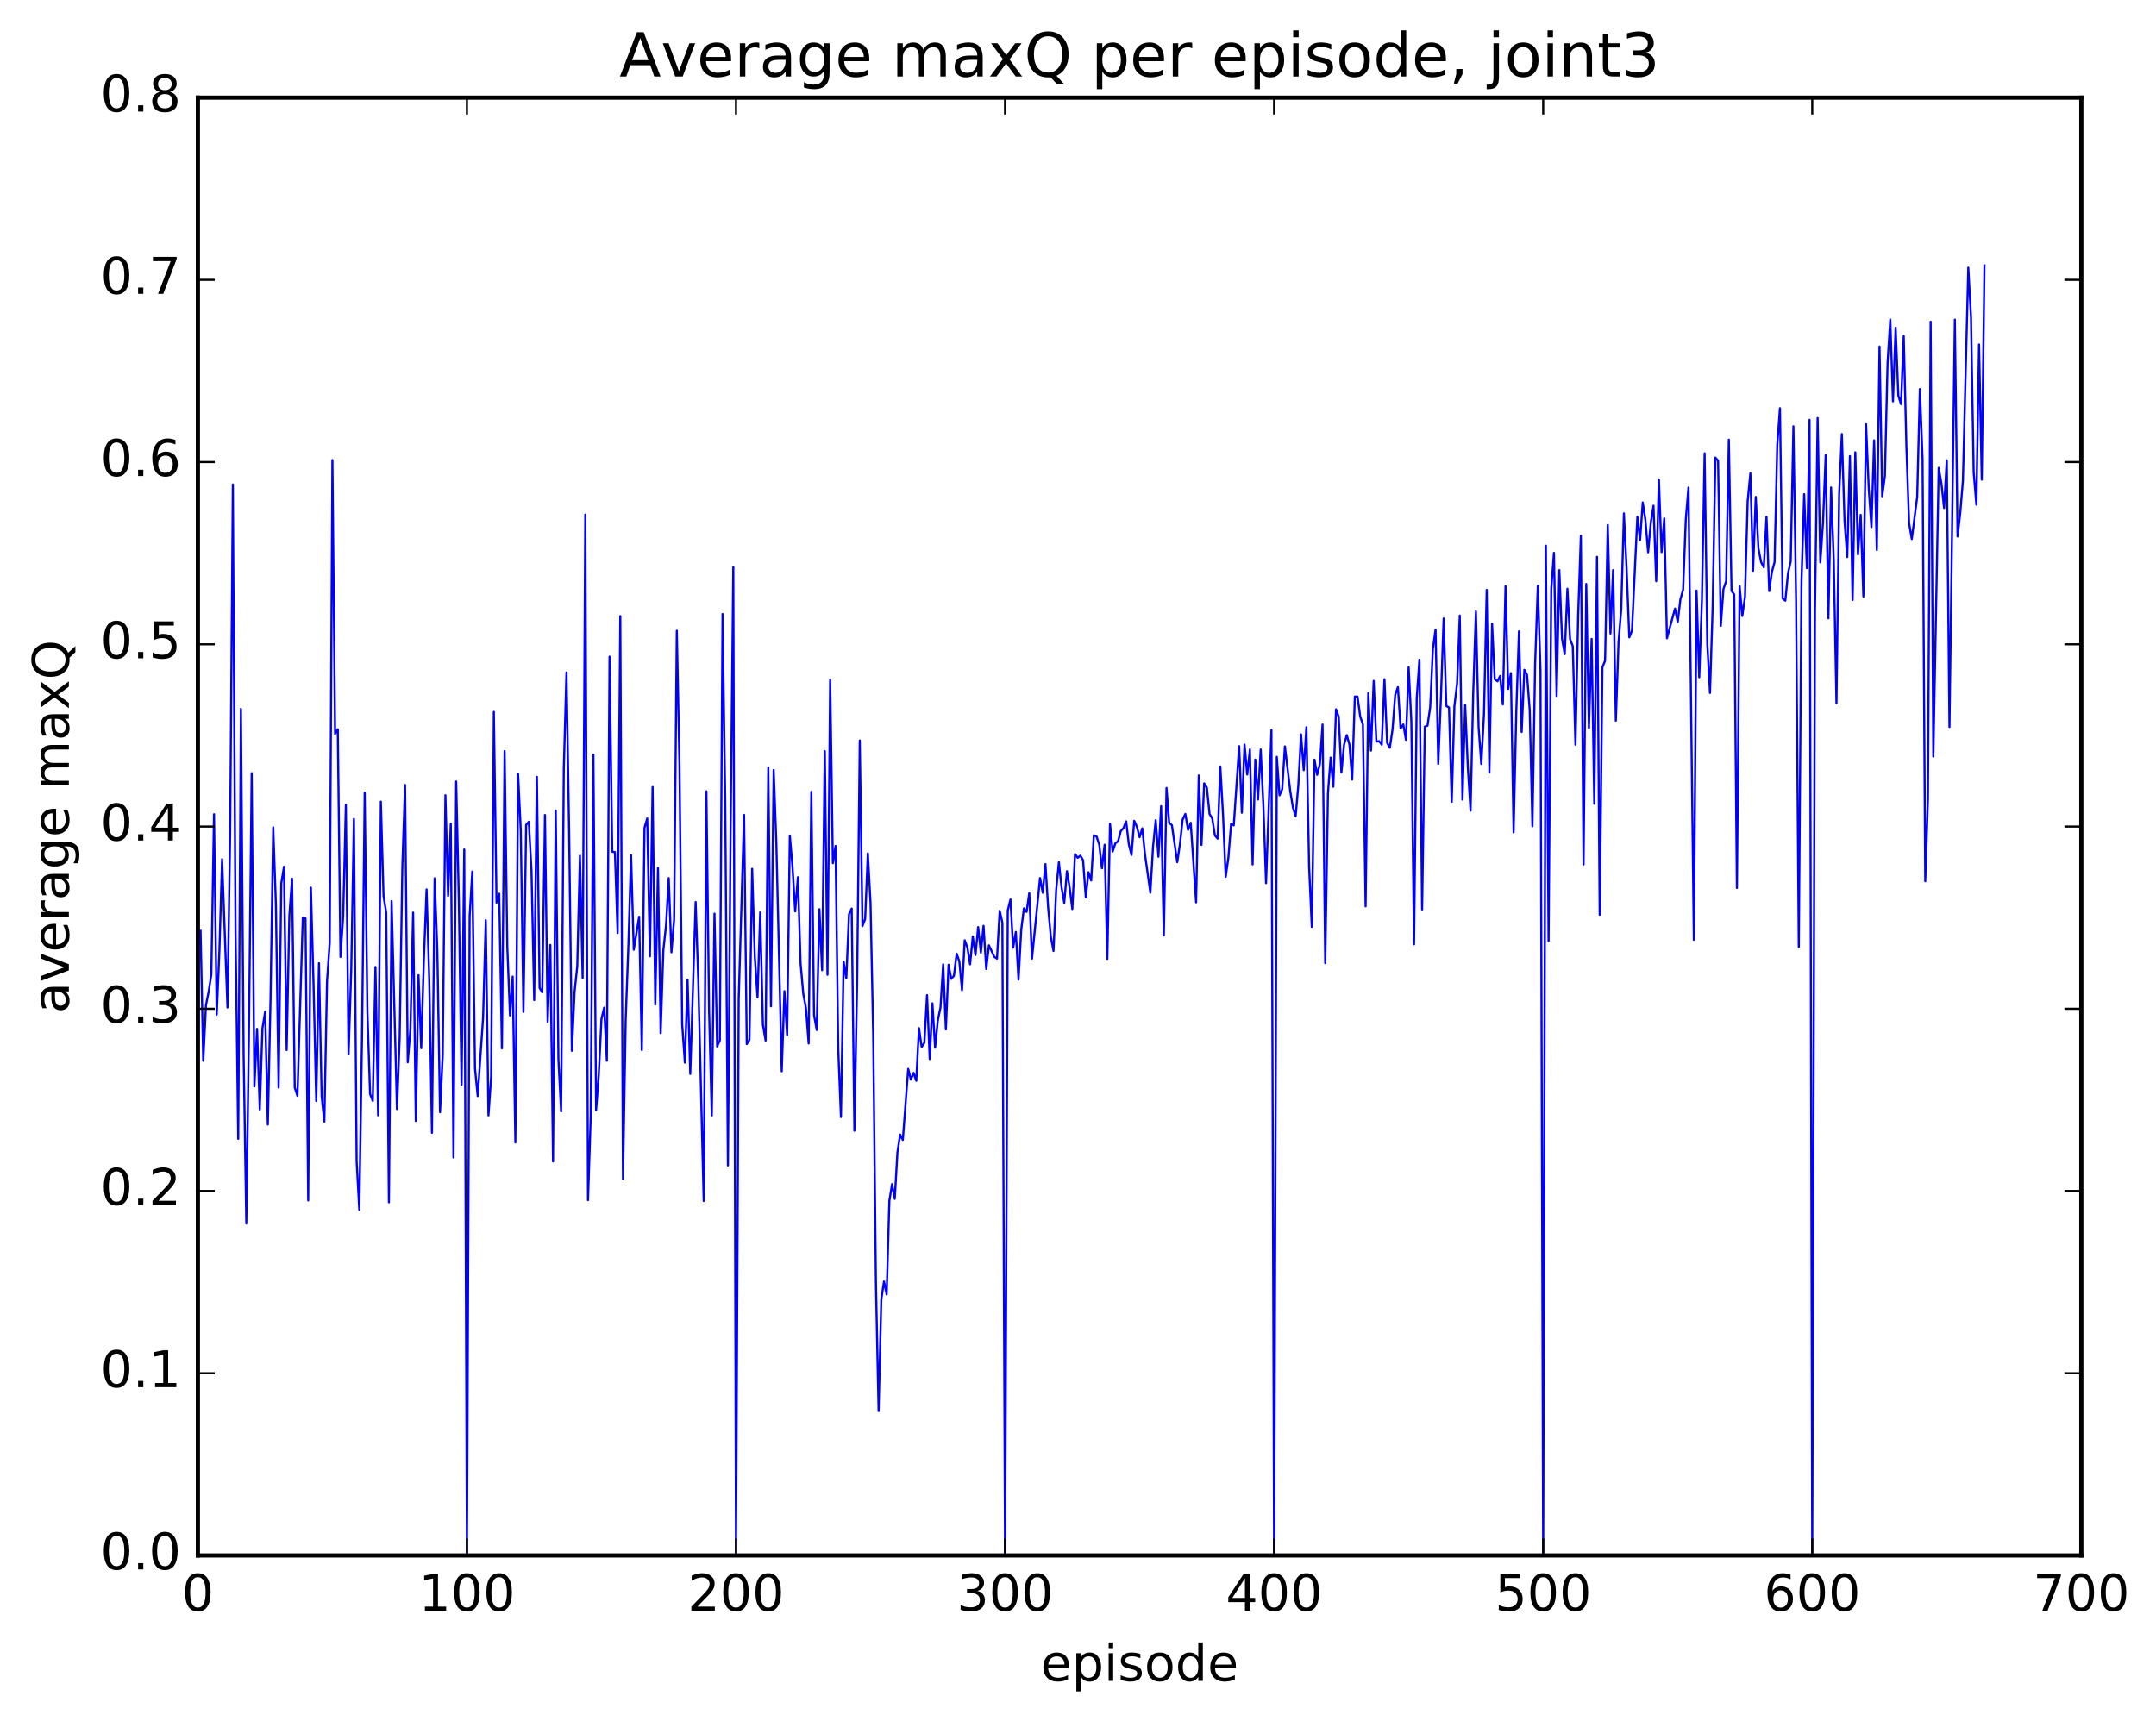 <?xml version="1.0" encoding="utf-8" standalone="no"?>
<!DOCTYPE svg PUBLIC "-//W3C//DTD SVG 1.1//EN"
  "http://www.w3.org/Graphics/SVG/1.1/DTD/svg11.dtd">
<!-- Created with matplotlib (http://matplotlib.org/) -->
<svg height="408pt" version="1.1" viewBox="0 0 511 408" width="511pt" xmlns="http://www.w3.org/2000/svg" xmlns:xlink="http://www.w3.org/1999/xlink">
 <defs>
  <style type="text/css">
*{stroke-linecap:butt;stroke-linejoin:round;stroke-miterlimit:100000;}
  </style>
 </defs>
 <g id="figure_1">
  <g id="patch_1">
   <path d="M 0 408.169 
L 511.95 408.169 
L 511.95 0 
L 0 0 
z
" style="fill:#ffffff;"/>
  </g>
  <g id="axes_1">
   <g id="patch_2">
    <path d="M 46.898 368.742 
L 493.298 368.742 
L 493.298 23.142 
L 46.898 23.142 
z
" style="fill:#ffffff;"/>
   </g>
   <g id="line2d_1">
    <path clip-path="url(#p120a5a4112)" d="M 47.535 220.669 
L 48.173 251.478 
L 48.811 238.302 
L 49.448 235.104 
L 50.086 231.063 
L 50.724 193.024 
L 51.361 240.526 
L 51.999 225.423 
L 52.637 203.693 
L 53.912 238.841 
L 54.55 197.368 
L 55.188 114.845 
L 55.825 220.798 
L 56.463 269.965 
L 57.101 168.065 
L 57.739 249.789 
L 58.376 290.059 
L 59.014 243.61 
L 59.652 183.282 
L 60.289 257.569 
L 60.927 243.915 
L 61.565 263.019 
L 62.203 243.76 
L 62.84 239.836 
L 63.478 266.584 
L 64.116 236.775 
L 64.754 196.126 
L 65.391 214.462 
L 66.029 257.819 
L 66.667 209.377 
L 67.304 205.473 
L 67.942 248.924 
L 68.58 216.998 
L 69.218 208.305 
L 69.855 257.816 
L 70.493 259.789 
L 71.768 217.628 
L 72.406 217.72 
L 73.044 284.578 
L 73.681 210.421 
L 74.319 233.58 
L 74.957 261.009 
L 75.595 228.332 
L 76.232 259.852 
L 76.87 265.892 
L 77.508 232.62 
L 78.145 223.454 
L 78.783 109.063 
L 79.421 173.944 
L 80.059 172.896 
L 80.696 226.85 
L 81.334 217.182 
L 81.972 190.806 
L 82.609 249.932 
L 83.247 229.904 
L 83.885 194.138 
L 84.523 275.211 
L 85.16 286.834 
L 85.798 246.183 
L 86.436 187.906 
L 87.073 239.788 
L 87.711 259.335 
L 88.349 260.978 
L 88.987 229.236 
L 89.624 264.415 
L 90.262 190.032 
L 90.9 212.426 
L 91.537 216.352 
L 92.175 285.019 
L 92.813 213.611 
L 94.088 262.92 
L 94.726 245.989 
L 95.364 205.43 
L 96.001 186.08 
L 96.639 251.823 
L 97.277 243.885 
L 97.915 216.334 
L 98.552 265.731 
L 99.19 231.163 
L 99.828 248.495 
L 100.466 227.331 
L 101.103 210.839 
L 101.741 232.373 
L 102.379 268.543 
L 103.016 208.212 
L 103.654 225.414 
L 104.292 263.648 
L 104.93 250.134 
L 105.567 188.513 
L 106.205 212.345 
L 106.843 195.269 
L 107.48 274.403 
L 108.118 185.254 
L 108.756 213.614 
L 109.394 257.179 
L 110.031 201.39 
L 110.669 368.742 
L 111.307 217.152 
L 111.944 206.603 
L 112.582 253.329 
L 113.22 259.845 
L 114.495 241.261 
L 115.133 218.129 
L 115.771 264.425 
L 116.408 255.227 
L 117.046 168.76 
L 117.684 213.966 
L 118.322 211.859 
L 118.959 248.537 
L 119.597 178.051 
L 120.235 224.534 
L 120.872 240.721 
L 121.51 231.508 
L 122.148 270.844 
L 122.785 183.376 
L 123.423 196.728 
L 124.061 239.881 
L 124.699 195.545 
L 125.336 194.801 
L 125.974 206.495 
L 126.612 237.086 
L 127.249 184.152 
L 127.887 234.202 
L 128.525 235.247 
L 129.163 193.205 
L 129.8 242.192 
L 130.438 224.014 
L 131.076 275.344 
L 131.714 192.14 
L 132.351 251.201 
L 132.989 263.471 
L 133.627 182.188 
L 134.264 159.392 
L 134.902 197.819 
L 135.54 249.101 
L 136.178 235.128 
L 136.815 229.105 
L 137.453 202.844 
L 138.091 231.863 
L 138.728 121.99 
L 139.366 284.521 
L 140.004 264.751 
L 140.642 178.869 
L 141.279 263.128 
L 141.917 254.712 
L 142.555 241.554 
L 143.192 238.871 
L 143.83 251.46 
L 144.468 155.665 
L 145.106 201.916 
L 145.743 202.007 
L 146.381 221.178 
L 147.019 146.055 
L 147.656 279.56 
L 148.294 241.776 
L 148.932 224.134 
L 149.57 202.725 
L 150.207 225.145 
L 151.483 217.323 
L 152.12 248.926 
L 152.758 196.228 
L 153.396 194.022 
L 154.034 226.715 
L 154.671 186.57 
L 155.309 238.123 
L 155.947 205.755 
L 156.584 244.919 
L 157.222 225.273 
L 157.86 219.366 
L 158.498 208.154 
L 159.135 225.758 
L 159.773 217.973 
L 160.411 149.516 
L 161.048 181.338 
L 161.686 242.881 
L 162.324 251.911 
L 162.962 232.268 
L 163.599 254.592 
L 164.875 213.834 
L 165.512 232.784 
L 166.788 284.714 
L 167.425 187.596 
L 168.063 239.658 
L 168.701 264.441 
L 169.339 216.587 
L 169.976 248.083 
L 170.614 246.616 
L 171.252 145.559 
L 171.889 190.021 
L 172.527 276.286 
L 173.165 196.565 
L 173.803 134.429 
L 174.44 368.742 
L 175.078 236.928 
L 176.353 193.168 
L 176.991 247.521 
L 177.629 246.515 
L 178.267 205.974 
L 178.904 226.895 
L 179.542 236.456 
L 180.18 216.274 
L 180.817 242.927 
L 181.455 246.675 
L 182.093 181.942 
L 182.731 238.554 
L 183.368 182.531 
L 184.006 199.973 
L 185.281 253.969 
L 185.919 234.964 
L 186.557 245.373 
L 187.195 198.066 
L 187.832 205.456 
L 188.47 216.058 
L 189.108 207.944 
L 189.745 228.345 
L 190.383 235.59 
L 191.021 238.985 
L 191.659 247.368 
L 192.296 187.71 
L 192.934 240.653 
L 193.572 244.177 
L 194.209 215.532 
L 194.847 230 
L 195.485 178.072 
L 196.123 231.079 
L 196.76 161.071 
L 197.398 204.624 
L 198.036 200.545 
L 198.673 248.62 
L 199.311 264.815 
L 199.949 227.992 
L 200.587 231.941 
L 201.224 216.735 
L 201.862 215.377 
L 202.5 268.052 
L 203.137 233.601 
L 203.775 175.538 
L 204.413 219.528 
L 205.051 217.856 
L 205.688 202.303 
L 206.326 214.061 
L 206.964 245.473 
L 207.601 303.766 
L 208.239 334.525 
L 208.877 308.074 
L 209.515 303.797 
L 210.152 306.866 
L 210.79 284.693 
L 211.428 280.701 
L 212.065 284.211 
L 212.703 273.2 
L 213.341 268.962 
L 213.979 270.241 
L 215.254 253.399 
L 215.892 255.917 
L 216.53 254.334 
L 217.167 256.233 
L 217.805 243.732 
L 218.443 248.231 
L 219.08 247.213 
L 219.718 235.906 
L 220.356 251.058 
L 220.994 237.843 
L 221.631 248.383 
L 222.269 241.914 
L 222.907 238.846 
L 223.544 228.593 
L 224.182 244.046 
L 224.82 228.702 
L 225.458 232.064 
L 226.095 231.316 
L 226.733 226.079 
L 227.371 227.899 
L 228.008 234.718 
L 228.646 222.901 
L 229.284 224.612 
L 229.922 228.599 
L 230.559 222.008 
L 231.197 226.407 
L 231.835 219.769 
L 232.472 225.813 
L 233.11 219.475 
L 233.748 229.71 
L 234.386 224.098 
L 235.661 226.826 
L 236.299 227.262 
L 236.936 215.896 
L 237.574 218.736 
L 238.212 368.742 
L 238.85 215.838 
L 239.487 213.227 
L 240.125 224.669 
L 240.763 220.925 
L 241.4 232.231 
L 242.038 220.457 
L 242.676 215.328 
L 243.314 216.181 
L 243.951 211.692 
L 244.589 227.259 
L 246.502 208.15 
L 247.14 211.634 
L 247.778 204.836 
L 248.415 215.058 
L 249.053 222.019 
L 249.691 225.443 
L 250.328 210.959 
L 250.966 204.389 
L 251.604 210.354 
L 252.242 214.031 
L 252.879 206.516 
L 253.517 210.398 
L 254.155 215.493 
L 254.792 202.461 
L 255.43 203.339 
L 256.068 202.838 
L 256.705 203.919 
L 257.343 212.751 
L 257.981 206.761 
L 258.619 208.73 
L 259.256 198.014 
L 259.894 198.28 
L 260.532 200.234 
L 261.17 205.835 
L 261.807 200.259 
L 262.445 227.321 
L 263.083 195.281 
L 263.72 201.865 
L 264.358 199.92 
L 264.996 199.416 
L 265.634 197.026 
L 266.271 196.313 
L 266.909 194.706 
L 267.547 200.146 
L 268.184 202.673 
L 268.822 194.584 
L 269.46 196.033 
L 270.098 198.462 
L 270.735 196.359 
L 271.373 202.519 
L 272.648 211.625 
L 273.286 200.676 
L 273.924 194.444 
L 274.562 203.099 
L 275.199 191.1 
L 275.837 221.78 
L 276.475 186.796 
L 277.112 195.094 
L 277.75 195.61 
L 279.026 204.386 
L 279.663 200.083 
L 280.301 194.301 
L 280.939 192.957 
L 281.576 196.735 
L 282.214 195.043 
L 283.49 213.913 
L 284.127 183.828 
L 284.765 200.302 
L 285.403 185.703 
L 286.04 186.71 
L 286.678 192.959 
L 287.316 194.019 
L 287.954 198.067 
L 288.591 198.806 
L 289.229 181.69 
L 289.867 193.083 
L 290.504 207.854 
L 291.142 203.304 
L 291.78 195.328 
L 292.418 195.675 
L 293.693 176.885 
L 294.331 192.664 
L 294.968 176.505 
L 295.606 183.603 
L 296.244 177.68 
L 296.882 204.929 
L 297.519 180.066 
L 298.157 189.545 
L 298.795 177.676 
L 299.432 190.862 
L 300.07 209.356 
L 301.346 173.052 
L 301.983 368.742 
L 302.621 179.429 
L 303.259 188.533 
L 303.896 187.111 
L 304.534 176.937 
L 305.81 187.577 
L 306.447 191.468 
L 307.085 193.509 
L 307.723 186.099 
L 308.36 174.097 
L 308.998 182.571 
L 309.636 172.395 
L 310.274 205.421 
L 310.911 219.743 
L 311.549 180.079 
L 312.187 183.679 
L 312.824 181.085 
L 313.462 171.758 
L 314.1 228.328 
L 314.738 188.058 
L 315.375 179.588 
L 316.013 186.513 
L 316.651 168.145 
L 317.288 169.926 
L 317.926 183.15 
L 318.564 176.533 
L 319.202 174.275 
L 319.839 176.539 
L 320.477 184.824 
L 321.115 165.111 
L 321.752 165.168 
L 322.39 169.896 
L 323.028 171.734 
L 323.666 214.862 
L 324.303 164.318 
L 324.941 177.933 
L 325.579 161.411 
L 326.216 175.825 
L 326.854 175.692 
L 327.492 176.534 
L 328.13 161.021 
L 328.767 176.097 
L 329.405 177.263 
L 330.043 172.942 
L 330.68 164.729 
L 331.318 162.89 
L 331.956 172.671 
L 332.594 171.741 
L 333.231 175.388 
L 333.869 158.211 
L 334.507 171.052 
L 335.144 223.867 
L 335.782 165.486 
L 336.42 156.384 
L 337.058 215.594 
L 337.695 172.271 
L 338.333 172.036 
L 338.971 167.692 
L 339.608 153.895 
L 340.246 149.237 
L 340.884 181.074 
L 341.522 165.262 
L 342.159 146.613 
L 342.797 167.367 
L 343.435 167.728 
L 344.072 190.066 
L 344.71 167.439 
L 345.348 162.061 
L 345.986 145.931 
L 346.623 189.559 
L 347.261 167.058 
L 347.899 181.876 
L 348.536 192.19 
L 349.174 164.125 
L 349.812 144.94 
L 350.45 172.43 
L 351.087 181.113 
L 351.725 169.302 
L 352.363 139.842 
L 353 183.176 
L 353.638 147.871 
L 354.276 161.001 
L 354.913 161.523 
L 355.551 160.252 
L 356.189 167.003 
L 356.827 138.946 
L 357.464 163.338 
L 358.102 159.576 
L 358.74 197.309 
L 359.377 168.793 
L 360.015 149.667 
L 360.653 173.534 
L 361.291 158.787 
L 361.928 159.995 
L 362.566 168.394 
L 363.204 195.876 
L 363.841 157.439 
L 364.479 138.859 
L 365.117 159.058 
L 365.755 368.742 
L 366.392 129.356 
L 367.03 223.059 
L 367.668 139.622 
L 368.305 131.06 
L 368.943 164.991 
L 369.581 135.153 
L 370.219 151.421 
L 370.856 155.076 
L 371.494 139.568 
L 372.132 151.534 
L 372.769 153.186 
L 373.407 176.529 
L 374.045 145.951 
L 374.683 127.008 
L 375.32 204.952 
L 375.958 138.436 
L 376.596 172.614 
L 377.233 151.461 
L 377.871 190.545 
L 378.509 132.005 
L 379.147 216.854 
L 379.784 158.216 
L 380.422 156.64 
L 381.06 124.452 
L 381.697 150.189 
L 382.335 135.148 
L 382.973 170.844 
L 383.611 152.222 
L 384.248 144.485 
L 384.886 121.701 
L 385.524 134.719 
L 386.161 151.099 
L 386.799 149.52 
L 388.075 122.513 
L 388.712 128.054 
L 389.35 119.115 
L 389.988 123.28 
L 390.625 130.939 
L 391.263 123.852 
L 391.901 119.881 
L 392.539 137.779 
L 393.176 113.672 
L 393.814 130.882 
L 394.452 122.912 
L 395.089 151.309 
L 397.003 144.269 
L 397.64 147.464 
L 398.278 142.04 
L 398.916 139.812 
L 399.553 123.158 
L 400.191 115.581 
L 401.467 222.788 
L 402.104 140.005 
L 402.742 160.562 
L 403.38 142.165 
L 404.017 107.464 
L 404.655 152.712 
L 405.293 164.269 
L 405.931 143.616 
L 406.568 108.471 
L 407.206 109.222 
L 407.844 148.371 
L 408.481 139.62 
L 409.119 137.798 
L 409.757 104.225 
L 410.395 140.074 
L 411.032 140.922 
L 411.67 210.499 
L 412.308 138.958 
L 412.945 146.036 
L 413.583 141.503 
L 414.221 118.802 
L 414.859 112.22 
L 415.496 135.313 
L 416.134 117.799 
L 416.772 130.016 
L 417.409 133.279 
L 418.047 134.486 
L 418.685 122.51 
L 419.323 140.13 
L 419.96 135.607 
L 420.598 133.263 
L 421.236 105.433 
L 421.873 96.778 
L 422.511 141.879 
L 423.149 142.397 
L 423.787 135.865 
L 424.424 133.112 
L 425.062 101.062 
L 425.7 142.452 
L 426.337 224.497 
L 426.975 137.934 
L 427.613 117.15 
L 428.251 134.683 
L 428.888 99.52 
L 429.526 368.742 
L 430.164 145.3 
L 430.801 99.099 
L 431.439 133.324 
L 432.077 123.836 
L 432.715 107.877 
L 433.352 146.584 
L 433.99 115.563 
L 434.628 132.81 
L 435.265 166.691 
L 435.903 117.281 
L 436.541 102.902 
L 437.179 123.403 
L 437.816 132.064 
L 438.454 108.133 
L 439.092 142.245 
L 439.729 107.231 
L 440.367 131.419 
L 441.005 122.055 
L 441.643 141.417 
L 442.28 100.562 
L 442.918 115.793 
L 443.556 124.968 
L 444.193 104.395 
L 444.831 130.386 
L 445.469 82.155 
L 446.107 117.657 
L 446.744 112.816 
L 447.382 85.948 
L 448.02 75.756 
L 448.658 95.144 
L 449.295 77.702 
L 449.933 93.797 
L 450.571 95.801 
L 451.208 79.633 
L 451.846 105.997 
L 452.484 124.02 
L 453.122 127.785 
L 454.397 117.801 
L 455.035 92.224 
L 455.672 108.82 
L 456.31 208.91 
L 456.948 189.312 
L 457.586 76.272 
L 458.223 179.343 
L 459.499 110.914 
L 460.136 114.573 
L 460.774 120.43 
L 461.412 109.115 
L 462.05 172.343 
L 463.325 75.78 
L 463.963 127.192 
L 464.6 121.657 
L 465.238 113.911 
L 466.514 63.452 
L 467.151 75.095 
L 467.789 111.964 
L 468.427 119.652 
L 469.064 81.661 
L 469.702 113.708 
L 470.34 62.921 
L 470.34 62.921 
" style="fill:none;stroke:#0000ff;stroke-linecap:square;stroke-width:0.5;"/>
   </g>
   <g id="patch_3">
    <path d="M 46.898 368.742 
L 46.898 23.142 
" style="fill:none;stroke:#000000;stroke-linecap:square;stroke-linejoin:miter;"/>
   </g>
   <g id="patch_4">
    <path d="M 493.298 368.742 
L 493.298 23.142 
" style="fill:none;stroke:#000000;stroke-linecap:square;stroke-linejoin:miter;"/>
   </g>
   <g id="patch_5">
    <path d="M 46.898 23.142 
L 493.298 23.142 
" style="fill:none;stroke:#000000;stroke-linecap:square;stroke-linejoin:miter;"/>
   </g>
   <g id="patch_6">
    <path d="M 46.898 368.742 
L 493.298 368.742 
" style="fill:none;stroke:#000000;stroke-linecap:square;stroke-linejoin:miter;"/>
   </g>
   <g id="matplotlib.axis_1">
    <g id="xtick_1">
     <g id="line2d_2">
      <defs>
       <path d="M 0 0 
L 0 -4 
" id="md0573411e9" style="stroke:#000000;stroke-width:0.5;"/>
      </defs>
      <g>
       <use style="stroke:#000000;stroke-width:0.5;" x="46.898" xlink:href="#md0573411e9" y="368.742"/>
      </g>
     </g>
     <g id="line2d_3">
      <defs>
       <path d="M 0 0 
L 0 4 
" id="m2b13c6df8e" style="stroke:#000000;stroke-width:0.5;"/>
      </defs>
      <g>
       <use style="stroke:#000000;stroke-width:0.5;" x="46.898" xlink:href="#m2b13c6df8e" y="23.142"/>
      </g>
     </g>
     <g id="text_1">
      <!-- 0 -->
      <defs>
       <path d="M 31.781 66.406 
Q 24.172 66.406 20.328 58.906 
Q 16.5 51.422 16.5 36.375 
Q 16.5 21.391 20.328 13.891 
Q 24.172 6.391 31.781 6.391 
Q 39.453 6.391 43.281 13.891 
Q 47.125 21.391 47.125 36.375 
Q 47.125 51.422 43.281 58.906 
Q 39.453 66.406 31.781 66.406 
M 31.781 74.219 
Q 44.047 74.219 50.516 64.516 
Q 56.984 54.828 56.984 36.375 
Q 56.984 17.969 50.516 8.266 
Q 44.047 -1.422 31.781 -1.422 
Q 19.531 -1.422 13.062 8.266 
Q 6.594 17.969 6.594 36.375 
Q 6.594 54.828 13.062 64.516 
Q 19.531 74.219 31.781 74.219 
" id="BitstreamVeraSans-Roman-30"/>
      </defs>
      <g transform="translate(43.08 381.86)scale(0.12 -0.12)">
       <use xlink:href="#BitstreamVeraSans-Roman-30"/>
      </g>
     </g>
    </g>
    <g id="xtick_2">
     <g id="line2d_4">
      <g>
       <use style="stroke:#000000;stroke-width:0.5;" x="110.669" xlink:href="#md0573411e9" y="368.742"/>
      </g>
     </g>
     <g id="line2d_5">
      <g>
       <use style="stroke:#000000;stroke-width:0.5;" x="110.669" xlink:href="#m2b13c6df8e" y="23.142"/>
      </g>
     </g>
     <g id="text_2">
      <!-- 100 -->
      <defs>
       <path d="M 12.406 8.297 
L 28.516 8.297 
L 28.516 63.922 
L 10.984 60.406 
L 10.984 69.391 
L 28.422 72.906 
L 38.281 72.906 
L 38.281 8.297 
L 54.391 8.297 
L 54.391 0 
L 12.406 0 
z
" id="BitstreamVeraSans-Roman-31"/>
      </defs>
      <g transform="translate(99.216 381.86)scale(0.12 -0.12)">
       <use xlink:href="#BitstreamVeraSans-Roman-31"/>
       <use x="63.623" xlink:href="#BitstreamVeraSans-Roman-30"/>
       <use x="127.246" xlink:href="#BitstreamVeraSans-Roman-30"/>
      </g>
     </g>
    </g>
    <g id="xtick_3">
     <g id="line2d_6">
      <g>
       <use style="stroke:#000000;stroke-width:0.5;" x="174.44" xlink:href="#md0573411e9" y="368.742"/>
      </g>
     </g>
     <g id="line2d_7">
      <g>
       <use style="stroke:#000000;stroke-width:0.5;" x="174.44" xlink:href="#m2b13c6df8e" y="23.142"/>
      </g>
     </g>
     <g id="text_3">
      <!-- 200 -->
      <defs>
       <path d="M 19.188 8.297 
L 53.609 8.297 
L 53.609 0 
L 7.328 0 
L 7.328 8.297 
Q 12.938 14.109 22.625 23.891 
Q 32.328 33.688 34.812 36.531 
Q 39.547 41.844 41.422 45.531 
Q 43.312 49.219 43.312 52.781 
Q 43.312 58.594 39.234 62.25 
Q 35.156 65.922 28.609 65.922 
Q 23.969 65.922 18.812 64.312 
Q 13.672 62.703 7.812 59.422 
L 7.812 69.391 
Q 13.766 71.781 18.938 73 
Q 24.125 74.219 28.422 74.219 
Q 39.75 74.219 46.484 68.547 
Q 53.219 62.891 53.219 53.422 
Q 53.219 48.922 51.531 44.891 
Q 49.859 40.875 45.406 35.406 
Q 44.188 33.984 37.641 27.219 
Q 31.109 20.453 19.188 8.297 
" id="BitstreamVeraSans-Roman-32"/>
      </defs>
      <g transform="translate(162.988 381.86)scale(0.12 -0.12)">
       <use xlink:href="#BitstreamVeraSans-Roman-32"/>
       <use x="63.623" xlink:href="#BitstreamVeraSans-Roman-30"/>
       <use x="127.246" xlink:href="#BitstreamVeraSans-Roman-30"/>
      </g>
     </g>
    </g>
    <g id="xtick_4">
     <g id="line2d_8">
      <g>
       <use style="stroke:#000000;stroke-width:0.5;" x="238.212" xlink:href="#md0573411e9" y="368.742"/>
      </g>
     </g>
     <g id="line2d_9">
      <g>
       <use style="stroke:#000000;stroke-width:0.5;" x="238.212" xlink:href="#m2b13c6df8e" y="23.142"/>
      </g>
     </g>
     <g id="text_4">
      <!-- 300 -->
      <defs>
       <path d="M 40.578 39.312 
Q 47.656 37.797 51.625 33 
Q 55.609 28.219 55.609 21.188 
Q 55.609 10.406 48.188 4.484 
Q 40.766 -1.422 27.094 -1.422 
Q 22.516 -1.422 17.656 -0.516 
Q 12.797 0.391 7.625 2.203 
L 7.625 11.719 
Q 11.719 9.328 16.594 8.109 
Q 21.484 6.891 26.812 6.891 
Q 36.078 6.891 40.938 10.547 
Q 45.797 14.203 45.797 21.188 
Q 45.797 27.641 41.281 31.266 
Q 36.766 34.906 28.719 34.906 
L 20.219 34.906 
L 20.219 43.016 
L 29.109 43.016 
Q 36.375 43.016 40.234 45.922 
Q 44.094 48.828 44.094 54.297 
Q 44.094 59.906 40.109 62.906 
Q 36.141 65.922 28.719 65.922 
Q 24.656 65.922 20.016 65.031 
Q 15.375 64.156 9.812 62.312 
L 9.812 71.094 
Q 15.438 72.656 20.344 73.438 
Q 25.25 74.219 29.594 74.219 
Q 40.828 74.219 47.359 69.109 
Q 53.906 64.016 53.906 55.328 
Q 53.906 49.266 50.438 45.094 
Q 46.969 40.922 40.578 39.312 
" id="BitstreamVeraSans-Roman-33"/>
      </defs>
      <g transform="translate(226.759 381.86)scale(0.12 -0.12)">
       <use xlink:href="#BitstreamVeraSans-Roman-33"/>
       <use x="63.623" xlink:href="#BitstreamVeraSans-Roman-30"/>
       <use x="127.246" xlink:href="#BitstreamVeraSans-Roman-30"/>
      </g>
     </g>
    </g>
    <g id="xtick_5">
     <g id="line2d_10">
      <g>
       <use style="stroke:#000000;stroke-width:0.5;" x="301.983" xlink:href="#md0573411e9" y="368.742"/>
      </g>
     </g>
     <g id="line2d_11">
      <g>
       <use style="stroke:#000000;stroke-width:0.5;" x="301.983" xlink:href="#m2b13c6df8e" y="23.142"/>
      </g>
     </g>
     <g id="text_5">
      <!-- 400 -->
      <defs>
       <path d="M 37.797 64.312 
L 12.891 25.391 
L 37.797 25.391 
z
M 35.203 72.906 
L 47.609 72.906 
L 47.609 25.391 
L 58.016 25.391 
L 58.016 17.188 
L 47.609 17.188 
L 47.609 0 
L 37.797 0 
L 37.797 17.188 
L 4.891 17.188 
L 4.891 26.703 
z
" id="BitstreamVeraSans-Roman-34"/>
      </defs>
      <g transform="translate(290.531 381.86)scale(0.12 -0.12)">
       <use xlink:href="#BitstreamVeraSans-Roman-34"/>
       <use x="63.623" xlink:href="#BitstreamVeraSans-Roman-30"/>
       <use x="127.246" xlink:href="#BitstreamVeraSans-Roman-30"/>
      </g>
     </g>
    </g>
    <g id="xtick_6">
     <g id="line2d_12">
      <g>
       <use style="stroke:#000000;stroke-width:0.5;" x="365.755" xlink:href="#md0573411e9" y="368.742"/>
      </g>
     </g>
     <g id="line2d_13">
      <g>
       <use style="stroke:#000000;stroke-width:0.5;" x="365.755" xlink:href="#m2b13c6df8e" y="23.142"/>
      </g>
     </g>
     <g id="text_6">
      <!-- 500 -->
      <defs>
       <path d="M 10.797 72.906 
L 49.516 72.906 
L 49.516 64.594 
L 19.828 64.594 
L 19.828 46.734 
Q 21.969 47.469 24.109 47.828 
Q 26.266 48.188 28.422 48.188 
Q 40.625 48.188 47.75 41.5 
Q 54.891 34.812 54.891 23.391 
Q 54.891 11.625 47.562 5.094 
Q 40.234 -1.422 26.906 -1.422 
Q 22.312 -1.422 17.547 -0.641 
Q 12.797 0.141 7.719 1.703 
L 7.719 11.625 
Q 12.109 9.234 16.797 8.062 
Q 21.484 6.891 26.703 6.891 
Q 35.156 6.891 40.078 11.328 
Q 45.016 15.766 45.016 23.391 
Q 45.016 31 40.078 35.438 
Q 35.156 39.891 26.703 39.891 
Q 22.75 39.891 18.812 39.016 
Q 14.891 38.141 10.797 36.281 
z
" id="BitstreamVeraSans-Roman-35"/>
      </defs>
      <g transform="translate(354.302 381.86)scale(0.12 -0.12)">
       <use xlink:href="#BitstreamVeraSans-Roman-35"/>
       <use x="63.623" xlink:href="#BitstreamVeraSans-Roman-30"/>
       <use x="127.246" xlink:href="#BitstreamVeraSans-Roman-30"/>
      </g>
     </g>
    </g>
    <g id="xtick_7">
     <g id="line2d_14">
      <g>
       <use style="stroke:#000000;stroke-width:0.5;" x="429.526" xlink:href="#md0573411e9" y="368.742"/>
      </g>
     </g>
     <g id="line2d_15">
      <g>
       <use style="stroke:#000000;stroke-width:0.5;" x="429.526" xlink:href="#m2b13c6df8e" y="23.142"/>
      </g>
     </g>
     <g id="text_7">
      <!-- 600 -->
      <defs>
       <path d="M 33.016 40.375 
Q 26.375 40.375 22.484 35.828 
Q 18.609 31.297 18.609 23.391 
Q 18.609 15.531 22.484 10.953 
Q 26.375 6.391 33.016 6.391 
Q 39.656 6.391 43.531 10.953 
Q 47.406 15.531 47.406 23.391 
Q 47.406 31.297 43.531 35.828 
Q 39.656 40.375 33.016 40.375 
M 52.594 71.297 
L 52.594 62.312 
Q 48.875 64.062 45.094 64.984 
Q 41.312 65.922 37.594 65.922 
Q 27.828 65.922 22.672 59.328 
Q 17.531 52.734 16.797 39.406 
Q 19.672 43.656 24.016 45.922 
Q 28.375 48.188 33.594 48.188 
Q 44.578 48.188 50.953 41.516 
Q 57.328 34.859 57.328 23.391 
Q 57.328 12.156 50.688 5.359 
Q 44.047 -1.422 33.016 -1.422 
Q 20.359 -1.422 13.672 8.266 
Q 6.984 17.969 6.984 36.375 
Q 6.984 53.656 15.188 63.938 
Q 23.391 74.219 37.203 74.219 
Q 40.922 74.219 44.703 73.484 
Q 48.484 72.75 52.594 71.297 
" id="BitstreamVeraSans-Roman-36"/>
      </defs>
      <g transform="translate(418.074 381.86)scale(0.12 -0.12)">
       <use xlink:href="#BitstreamVeraSans-Roman-36"/>
       <use x="63.623" xlink:href="#BitstreamVeraSans-Roman-30"/>
       <use x="127.246" xlink:href="#BitstreamVeraSans-Roman-30"/>
      </g>
     </g>
    </g>
    <g id="xtick_8">
     <g id="line2d_16">
      <g>
       <use style="stroke:#000000;stroke-width:0.5;" x="493.298" xlink:href="#md0573411e9" y="368.742"/>
      </g>
     </g>
     <g id="line2d_17">
      <g>
       <use style="stroke:#000000;stroke-width:0.5;" x="493.298" xlink:href="#m2b13c6df8e" y="23.142"/>
      </g>
     </g>
     <g id="text_8">
      <!-- 700 -->
      <defs>
       <path d="M 8.203 72.906 
L 55.078 72.906 
L 55.078 68.703 
L 28.609 0 
L 18.312 0 
L 43.219 64.594 
L 8.203 64.594 
z
" id="BitstreamVeraSans-Roman-37"/>
      </defs>
      <g transform="translate(481.845 381.86)scale(0.12 -0.12)">
       <use xlink:href="#BitstreamVeraSans-Roman-37"/>
       <use x="63.623" xlink:href="#BitstreamVeraSans-Roman-30"/>
       <use x="127.246" xlink:href="#BitstreamVeraSans-Roman-30"/>
      </g>
     </g>
    </g>
    <g id="text_9">
     <!-- episode -->
     <defs>
      <path d="M 45.406 46.391 
L 45.406 75.984 
L 54.391 75.984 
L 54.391 0 
L 45.406 0 
L 45.406 8.203 
Q 42.578 3.328 38.25 0.953 
Q 33.938 -1.422 27.875 -1.422 
Q 17.969 -1.422 11.734 6.484 
Q 5.516 14.406 5.516 27.297 
Q 5.516 40.188 11.734 48.094 
Q 17.969 56 27.875 56 
Q 33.938 56 38.25 53.625 
Q 42.578 51.266 45.406 46.391 
M 14.797 27.297 
Q 14.797 17.391 18.875 11.75 
Q 22.953 6.109 30.078 6.109 
Q 37.203 6.109 41.297 11.75 
Q 45.406 17.391 45.406 27.297 
Q 45.406 37.203 41.297 42.844 
Q 37.203 48.484 30.078 48.484 
Q 22.953 48.484 18.875 42.844 
Q 14.797 37.203 14.797 27.297 
" id="BitstreamVeraSans-Roman-64"/>
      <path d="M 18.109 8.203 
L 18.109 -20.797 
L 9.078 -20.797 
L 9.078 54.688 
L 18.109 54.688 
L 18.109 46.391 
Q 20.953 51.266 25.266 53.625 
Q 29.594 56 35.594 56 
Q 45.562 56 51.781 48.094 
Q 58.016 40.188 58.016 27.297 
Q 58.016 14.406 51.781 6.484 
Q 45.562 -1.422 35.594 -1.422 
Q 29.594 -1.422 25.266 0.953 
Q 20.953 3.328 18.109 8.203 
M 48.688 27.297 
Q 48.688 37.203 44.609 42.844 
Q 40.531 48.484 33.406 48.484 
Q 26.266 48.484 22.188 42.844 
Q 18.109 37.203 18.109 27.297 
Q 18.109 17.391 22.188 11.75 
Q 26.266 6.109 33.406 6.109 
Q 40.531 6.109 44.609 11.75 
Q 48.688 17.391 48.688 27.297 
" id="BitstreamVeraSans-Roman-70"/>
      <path d="M 30.609 48.391 
Q 23.391 48.391 19.188 42.75 
Q 14.984 37.109 14.984 27.297 
Q 14.984 17.484 19.156 11.844 
Q 23.344 6.203 30.609 6.203 
Q 37.797 6.203 41.984 11.859 
Q 46.188 17.531 46.188 27.297 
Q 46.188 37.016 41.984 42.703 
Q 37.797 48.391 30.609 48.391 
M 30.609 56 
Q 42.328 56 49.016 48.375 
Q 55.719 40.766 55.719 27.297 
Q 55.719 13.875 49.016 6.219 
Q 42.328 -1.422 30.609 -1.422 
Q 18.844 -1.422 12.172 6.219 
Q 5.516 13.875 5.516 27.297 
Q 5.516 40.766 12.172 48.375 
Q 18.844 56 30.609 56 
" id="BitstreamVeraSans-Roman-6f"/>
      <path d="M 44.281 53.078 
L 44.281 44.578 
Q 40.484 46.531 36.375 47.5 
Q 32.281 48.484 27.875 48.484 
Q 21.188 48.484 17.844 46.438 
Q 14.5 44.391 14.5 40.281 
Q 14.5 37.156 16.891 35.375 
Q 19.281 33.594 26.516 31.984 
L 29.594 31.297 
Q 39.156 29.25 43.188 25.516 
Q 47.219 21.781 47.219 15.094 
Q 47.219 7.469 41.188 3.016 
Q 35.156 -1.422 24.609 -1.422 
Q 20.219 -1.422 15.453 -0.562 
Q 10.688 0.297 5.422 2 
L 5.422 11.281 
Q 10.406 8.688 15.234 7.391 
Q 20.062 6.109 24.812 6.109 
Q 31.156 6.109 34.562 8.281 
Q 37.984 10.453 37.984 14.406 
Q 37.984 18.062 35.516 20.016 
Q 33.062 21.969 24.703 23.781 
L 21.578 24.516 
Q 13.234 26.266 9.516 29.906 
Q 5.812 33.547 5.812 39.891 
Q 5.812 47.609 11.281 51.797 
Q 16.75 56 26.812 56 
Q 31.781 56 36.172 55.266 
Q 40.578 54.547 44.281 53.078 
" id="BitstreamVeraSans-Roman-73"/>
      <path d="M 56.203 29.594 
L 56.203 25.203 
L 14.891 25.203 
Q 15.484 15.922 20.484 11.062 
Q 25.484 6.203 34.422 6.203 
Q 39.594 6.203 44.453 7.469 
Q 49.312 8.734 54.109 11.281 
L 54.109 2.781 
Q 49.266 0.734 44.188 -0.344 
Q 39.109 -1.422 33.891 -1.422 
Q 20.797 -1.422 13.156 6.188 
Q 5.516 13.812 5.516 26.812 
Q 5.516 40.234 12.766 48.109 
Q 20.016 56 32.328 56 
Q 43.359 56 49.781 48.891 
Q 56.203 41.797 56.203 29.594 
M 47.219 32.234 
Q 47.125 39.594 43.094 43.984 
Q 39.062 48.391 32.422 48.391 
Q 24.906 48.391 20.391 44.141 
Q 15.875 39.891 15.188 32.172 
z
" id="BitstreamVeraSans-Roman-65"/>
      <path d="M 9.422 54.688 
L 18.406 54.688 
L 18.406 0 
L 9.422 0 
z
M 9.422 75.984 
L 18.406 75.984 
L 18.406 64.594 
L 9.422 64.594 
z
" id="BitstreamVeraSans-Roman-69"/>
     </defs>
     <g transform="translate(246.632 398.474)scale(0.12 -0.12)">
      <use xlink:href="#BitstreamVeraSans-Roman-65"/>
      <use x="61.523" xlink:href="#BitstreamVeraSans-Roman-70"/>
      <use x="125.0" xlink:href="#BitstreamVeraSans-Roman-69"/>
      <use x="152.783" xlink:href="#BitstreamVeraSans-Roman-73"/>
      <use x="204.883" xlink:href="#BitstreamVeraSans-Roman-6f"/>
      <use x="266.064" xlink:href="#BitstreamVeraSans-Roman-64"/>
      <use x="329.541" xlink:href="#BitstreamVeraSans-Roman-65"/>
     </g>
    </g>
   </g>
   <g id="matplotlib.axis_2">
    <g id="ytick_1">
     <g id="line2d_18">
      <defs>
       <path d="M 0 0 
L 4 0 
" id="m638ae5532e" style="stroke:#000000;stroke-width:0.5;"/>
      </defs>
      <g>
       <use style="stroke:#000000;stroke-width:0.5;" x="46.898" xlink:href="#m638ae5532e" y="368.742"/>
      </g>
     </g>
     <g id="line2d_19">
      <defs>
       <path d="M 0 0 
L -4 0 
" id="m9f4fce873b" style="stroke:#000000;stroke-width:0.5;"/>
      </defs>
      <g>
       <use style="stroke:#000000;stroke-width:0.5;" x="493.298" xlink:href="#m9f4fce873b" y="368.742"/>
      </g>
     </g>
     <g id="text_10">
      <!-- 0.0 -->
      <defs>
       <path d="M 10.688 12.406 
L 21 12.406 
L 21 0 
L 10.688 0 
z
" id="BitstreamVeraSans-Roman-2e"/>
      </defs>
      <g transform="translate(23.814 372.053)scale(0.12 -0.12)">
       <use xlink:href="#BitstreamVeraSans-Roman-30"/>
       <use x="63.623" xlink:href="#BitstreamVeraSans-Roman-2e"/>
       <use x="95.41" xlink:href="#BitstreamVeraSans-Roman-30"/>
      </g>
     </g>
    </g>
    <g id="ytick_2">
     <g id="line2d_20">
      <g>
       <use style="stroke:#000000;stroke-width:0.5;" x="46.898" xlink:href="#m638ae5532e" y="325.542"/>
      </g>
     </g>
     <g id="line2d_21">
      <g>
       <use style="stroke:#000000;stroke-width:0.5;" x="493.298" xlink:href="#m9f4fce873b" y="325.542"/>
      </g>
     </g>
     <g id="text_11">
      <!-- 0.1 -->
      <g transform="translate(23.814 328.853)scale(0.12 -0.12)">
       <use xlink:href="#BitstreamVeraSans-Roman-30"/>
       <use x="63.623" xlink:href="#BitstreamVeraSans-Roman-2e"/>
       <use x="95.41" xlink:href="#BitstreamVeraSans-Roman-31"/>
      </g>
     </g>
    </g>
    <g id="ytick_3">
     <g id="line2d_22">
      <g>
       <use style="stroke:#000000;stroke-width:0.5;" x="46.898" xlink:href="#m638ae5532e" y="282.342"/>
      </g>
     </g>
     <g id="line2d_23">
      <g>
       <use style="stroke:#000000;stroke-width:0.5;" x="493.298" xlink:href="#m9f4fce873b" y="282.342"/>
      </g>
     </g>
     <g id="text_12">
      <!-- 0.2 -->
      <g transform="translate(23.814 285.653)scale(0.12 -0.12)">
       <use xlink:href="#BitstreamVeraSans-Roman-30"/>
       <use x="63.623" xlink:href="#BitstreamVeraSans-Roman-2e"/>
       <use x="95.41" xlink:href="#BitstreamVeraSans-Roman-32"/>
      </g>
     </g>
    </g>
    <g id="ytick_4">
     <g id="line2d_24">
      <g>
       <use style="stroke:#000000;stroke-width:0.5;" x="46.898" xlink:href="#m638ae5532e" y="239.142"/>
      </g>
     </g>
     <g id="line2d_25">
      <g>
       <use style="stroke:#000000;stroke-width:0.5;" x="493.298" xlink:href="#m9f4fce873b" y="239.142"/>
      </g>
     </g>
     <g id="text_13">
      <!-- 0.3 -->
      <g transform="translate(23.814 242.453)scale(0.12 -0.12)">
       <use xlink:href="#BitstreamVeraSans-Roman-30"/>
       <use x="63.623" xlink:href="#BitstreamVeraSans-Roman-2e"/>
       <use x="95.41" xlink:href="#BitstreamVeraSans-Roman-33"/>
      </g>
     </g>
    </g>
    <g id="ytick_5">
     <g id="line2d_26">
      <g>
       <use style="stroke:#000000;stroke-width:0.5;" x="46.898" xlink:href="#m638ae5532e" y="195.942"/>
      </g>
     </g>
     <g id="line2d_27">
      <g>
       <use style="stroke:#000000;stroke-width:0.5;" x="493.298" xlink:href="#m9f4fce873b" y="195.942"/>
      </g>
     </g>
     <g id="text_14">
      <!-- 0.4 -->
      <g transform="translate(23.814 199.253)scale(0.12 -0.12)">
       <use xlink:href="#BitstreamVeraSans-Roman-30"/>
       <use x="63.623" xlink:href="#BitstreamVeraSans-Roman-2e"/>
       <use x="95.41" xlink:href="#BitstreamVeraSans-Roman-34"/>
      </g>
     </g>
    </g>
    <g id="ytick_6">
     <g id="line2d_28">
      <g>
       <use style="stroke:#000000;stroke-width:0.5;" x="46.898" xlink:href="#m638ae5532e" y="152.742"/>
      </g>
     </g>
     <g id="line2d_29">
      <g>
       <use style="stroke:#000000;stroke-width:0.5;" x="493.298" xlink:href="#m9f4fce873b" y="152.742"/>
      </g>
     </g>
     <g id="text_15">
      <!-- 0.5 -->
      <g transform="translate(23.814 156.053)scale(0.12 -0.12)">
       <use xlink:href="#BitstreamVeraSans-Roman-30"/>
       <use x="63.623" xlink:href="#BitstreamVeraSans-Roman-2e"/>
       <use x="95.41" xlink:href="#BitstreamVeraSans-Roman-35"/>
      </g>
     </g>
    </g>
    <g id="ytick_7">
     <g id="line2d_30">
      <g>
       <use style="stroke:#000000;stroke-width:0.5;" x="46.898" xlink:href="#m638ae5532e" y="109.542"/>
      </g>
     </g>
     <g id="line2d_31">
      <g>
       <use style="stroke:#000000;stroke-width:0.5;" x="493.298" xlink:href="#m9f4fce873b" y="109.542"/>
      </g>
     </g>
     <g id="text_16">
      <!-- 0.6 -->
      <g transform="translate(23.814 112.853)scale(0.12 -0.12)">
       <use xlink:href="#BitstreamVeraSans-Roman-30"/>
       <use x="63.623" xlink:href="#BitstreamVeraSans-Roman-2e"/>
       <use x="95.41" xlink:href="#BitstreamVeraSans-Roman-36"/>
      </g>
     </g>
    </g>
    <g id="ytick_8">
     <g id="line2d_32">
      <g>
       <use style="stroke:#000000;stroke-width:0.5;" x="46.898" xlink:href="#m638ae5532e" y="66.342"/>
      </g>
     </g>
     <g id="line2d_33">
      <g>
       <use style="stroke:#000000;stroke-width:0.5;" x="493.298" xlink:href="#m9f4fce873b" y="66.342"/>
      </g>
     </g>
     <g id="text_17">
      <!-- 0.7 -->
      <g transform="translate(23.814 69.653)scale(0.12 -0.12)">
       <use xlink:href="#BitstreamVeraSans-Roman-30"/>
       <use x="63.623" xlink:href="#BitstreamVeraSans-Roman-2e"/>
       <use x="95.41" xlink:href="#BitstreamVeraSans-Roman-37"/>
      </g>
     </g>
    </g>
    <g id="ytick_9">
     <g id="line2d_34">
      <g>
       <use style="stroke:#000000;stroke-width:0.5;" x="46.898" xlink:href="#m638ae5532e" y="23.142"/>
      </g>
     </g>
     <g id="line2d_35">
      <g>
       <use style="stroke:#000000;stroke-width:0.5;" x="493.298" xlink:href="#m9f4fce873b" y="23.142"/>
      </g>
     </g>
     <g id="text_18">
      <!-- 0.8 -->
      <defs>
       <path d="M 31.781 34.625 
Q 24.75 34.625 20.719 30.859 
Q 16.703 27.094 16.703 20.516 
Q 16.703 13.922 20.719 10.156 
Q 24.75 6.391 31.781 6.391 
Q 38.812 6.391 42.859 10.172 
Q 46.922 13.969 46.922 20.516 
Q 46.922 27.094 42.891 30.859 
Q 38.875 34.625 31.781 34.625 
M 21.922 38.812 
Q 15.578 40.375 12.031 44.719 
Q 8.5 49.078 8.5 55.328 
Q 8.5 64.062 14.719 69.141 
Q 20.953 74.219 31.781 74.219 
Q 42.672 74.219 48.875 69.141 
Q 55.078 64.062 55.078 55.328 
Q 55.078 49.078 51.531 44.719 
Q 48 40.375 41.703 38.812 
Q 48.828 37.156 52.797 32.312 
Q 56.781 27.484 56.781 20.516 
Q 56.781 9.906 50.312 4.234 
Q 43.844 -1.422 31.781 -1.422 
Q 19.734 -1.422 13.25 4.234 
Q 6.781 9.906 6.781 20.516 
Q 6.781 27.484 10.781 32.312 
Q 14.797 37.156 21.922 38.812 
M 18.312 54.391 
Q 18.312 48.734 21.844 45.562 
Q 25.391 42.391 31.781 42.391 
Q 38.141 42.391 41.719 45.562 
Q 45.312 48.734 45.312 54.391 
Q 45.312 60.062 41.719 63.234 
Q 38.141 66.406 31.781 66.406 
Q 25.391 66.406 21.844 63.234 
Q 18.312 60.062 18.312 54.391 
" id="BitstreamVeraSans-Roman-38"/>
      </defs>
      <g transform="translate(23.814 26.453)scale(0.12 -0.12)">
       <use xlink:href="#BitstreamVeraSans-Roman-30"/>
       <use x="63.623" xlink:href="#BitstreamVeraSans-Roman-2e"/>
       <use x="95.41" xlink:href="#BitstreamVeraSans-Roman-38"/>
      </g>
     </g>
    </g>
    <g id="text_19">
     <!-- average maxQ -->
     <defs>
      <path d="M 2.984 54.688 
L 12.5 54.688 
L 29.594 8.797 
L 46.688 54.688 
L 56.203 54.688 
L 35.688 0 
L 23.484 0 
z
" id="BitstreamVeraSans-Roman-76"/>
      <path d="M 34.281 27.484 
Q 23.391 27.484 19.188 25 
Q 14.984 22.516 14.984 16.5 
Q 14.984 11.719 18.141 8.906 
Q 21.297 6.109 26.703 6.109 
Q 34.188 6.109 38.703 11.406 
Q 43.219 16.703 43.219 25.484 
L 43.219 27.484 
z
M 52.203 31.203 
L 52.203 0 
L 43.219 0 
L 43.219 8.297 
Q 40.141 3.328 35.547 0.953 
Q 30.953 -1.422 24.312 -1.422 
Q 15.922 -1.422 10.953 3.297 
Q 6 8.016 6 15.922 
Q 6 25.141 12.172 29.828 
Q 18.359 34.516 30.609 34.516 
L 43.219 34.516 
L 43.219 35.406 
Q 43.219 41.609 39.141 45 
Q 35.062 48.391 27.688 48.391 
Q 23 48.391 18.547 47.266 
Q 14.109 46.141 10.016 43.891 
L 10.016 52.203 
Q 14.938 54.109 19.578 55.047 
Q 24.219 56 28.609 56 
Q 40.484 56 46.344 49.844 
Q 52.203 43.703 52.203 31.203 
" id="BitstreamVeraSans-Roman-61"/>
      <path d="M 54.891 54.688 
L 35.109 28.078 
L 55.906 0 
L 45.312 0 
L 29.391 21.484 
L 13.484 0 
L 2.875 0 
L 24.125 28.609 
L 4.688 54.688 
L 15.281 54.688 
L 29.781 35.203 
L 44.281 54.688 
z
" id="BitstreamVeraSans-Roman-78"/>
      <path d="M 39.406 66.219 
Q 28.656 66.219 22.328 58.203 
Q 16.016 50.203 16.016 36.375 
Q 16.016 22.609 22.328 14.594 
Q 28.656 6.594 39.406 6.594 
Q 50.141 6.594 56.422 14.594 
Q 62.703 22.609 62.703 36.375 
Q 62.703 50.203 56.422 58.203 
Q 50.141 66.219 39.406 66.219 
M 53.219 1.312 
L 66.219 -12.891 
L 54.297 -12.891 
L 43.5 -1.219 
Q 41.891 -1.312 41.031 -1.359 
Q 40.188 -1.422 39.406 -1.422 
Q 24.031 -1.422 14.812 8.859 
Q 5.609 19.141 5.609 36.375 
Q 5.609 53.656 14.812 63.938 
Q 24.031 74.219 39.406 74.219 
Q 54.734 74.219 63.906 63.938 
Q 73.094 53.656 73.094 36.375 
Q 73.094 23.688 67.984 14.641 
Q 62.891 5.609 53.219 1.312 
" id="BitstreamVeraSans-Roman-51"/>
      <path d="M 52 44.188 
Q 55.375 50.25 60.062 53.125 
Q 64.75 56 71.094 56 
Q 79.641 56 84.281 50.016 
Q 88.922 44.047 88.922 33.016 
L 88.922 0 
L 79.891 0 
L 79.891 32.719 
Q 79.891 40.578 77.094 44.375 
Q 74.312 48.188 68.609 48.188 
Q 61.625 48.188 57.562 43.547 
Q 53.516 38.922 53.516 30.906 
L 53.516 0 
L 44.484 0 
L 44.484 32.719 
Q 44.484 40.625 41.703 44.406 
Q 38.922 48.188 33.109 48.188 
Q 26.219 48.188 22.156 43.531 
Q 18.109 38.875 18.109 30.906 
L 18.109 0 
L 9.078 0 
L 9.078 54.688 
L 18.109 54.688 
L 18.109 46.188 
Q 21.188 51.219 25.484 53.609 
Q 29.781 56 35.688 56 
Q 41.656 56 45.828 52.969 
Q 50 49.953 52 44.188 
" id="BitstreamVeraSans-Roman-6d"/>
      <path d="M 45.406 27.984 
Q 45.406 37.75 41.375 43.109 
Q 37.359 48.484 30.078 48.484 
Q 22.859 48.484 18.828 43.109 
Q 14.797 37.75 14.797 27.984 
Q 14.797 18.266 18.828 12.891 
Q 22.859 7.516 30.078 7.516 
Q 37.359 7.516 41.375 12.891 
Q 45.406 18.266 45.406 27.984 
M 54.391 6.781 
Q 54.391 -7.172 48.188 -13.984 
Q 42 -20.797 29.203 -20.797 
Q 24.469 -20.797 20.266 -20.094 
Q 16.062 -19.391 12.109 -17.922 
L 12.109 -9.188 
Q 16.062 -11.328 19.922 -12.344 
Q 23.781 -13.375 27.781 -13.375 
Q 36.625 -13.375 41.016 -8.766 
Q 45.406 -4.156 45.406 5.172 
L 45.406 9.625 
Q 42.625 4.781 38.281 2.391 
Q 33.938 0 27.875 0 
Q 17.828 0 11.672 7.656 
Q 5.516 15.328 5.516 27.984 
Q 5.516 40.672 11.672 48.328 
Q 17.828 56 27.875 56 
Q 33.938 56 38.281 53.609 
Q 42.625 51.219 45.406 46.391 
L 45.406 54.688 
L 54.391 54.688 
z
" id="BitstreamVeraSans-Roman-67"/>
      <path d="M 41.109 46.297 
Q 39.594 47.172 37.812 47.578 
Q 36.031 48 33.891 48 
Q 26.266 48 22.188 43.047 
Q 18.109 38.094 18.109 28.812 
L 18.109 0 
L 9.078 0 
L 9.078 54.688 
L 18.109 54.688 
L 18.109 46.188 
Q 20.953 51.172 25.484 53.578 
Q 30.031 56 36.531 56 
Q 37.453 56 38.578 55.875 
Q 39.703 55.766 41.062 55.516 
z
" id="BitstreamVeraSans-Roman-72"/>
      <path id="BitstreamVeraSans-Roman-20"/>
     </defs>
     <g transform="translate(16.318 240.209)rotate(-90.0)scale(0.12 -0.12)">
      <use xlink:href="#BitstreamVeraSans-Roman-61"/>
      <use x="61.279" xlink:href="#BitstreamVeraSans-Roman-76"/>
      <use x="120.459" xlink:href="#BitstreamVeraSans-Roman-65"/>
      <use x="181.982" xlink:href="#BitstreamVeraSans-Roman-72"/>
      <use x="223.096" xlink:href="#BitstreamVeraSans-Roman-61"/>
      <use x="284.375" xlink:href="#BitstreamVeraSans-Roman-67"/>
      <use x="347.852" xlink:href="#BitstreamVeraSans-Roman-65"/>
      <use x="409.375" xlink:href="#BitstreamVeraSans-Roman-20"/>
      <use x="441.162" xlink:href="#BitstreamVeraSans-Roman-6d"/>
      <use x="538.574" xlink:href="#BitstreamVeraSans-Roman-61"/>
      <use x="599.854" xlink:href="#BitstreamVeraSans-Roman-78"/>
      <use x="659.033" xlink:href="#BitstreamVeraSans-Roman-51"/>
     </g>
    </g>
   </g>
   <g id="text_20">
    <!-- Average maxQ per episode, joint3 -->
    <defs>
     <path d="M 34.188 63.188 
L 20.797 26.906 
L 47.609 26.906 
z
M 28.609 72.906 
L 39.797 72.906 
L 67.578 0 
L 57.328 0 
L 50.688 18.703 
L 17.828 18.703 
L 11.188 0 
L 0.781 0 
z
" id="BitstreamVeraSans-Roman-41"/>
     <path d="M 9.422 54.688 
L 18.406 54.688 
L 18.406 -0.984 
Q 18.406 -11.422 14.422 -16.109 
Q 10.453 -20.797 1.609 -20.797 
L -1.812 -20.797 
L -1.812 -13.188 
L 0.594 -13.188 
Q 5.719 -13.188 7.562 -10.812 
Q 9.422 -8.453 9.422 -0.984 
z
M 9.422 75.984 
L 18.406 75.984 
L 18.406 64.594 
L 9.422 64.594 
z
" id="BitstreamVeraSans-Roman-6a"/>
     <path d="M 18.312 70.219 
L 18.312 54.688 
L 36.812 54.688 
L 36.812 47.703 
L 18.312 47.703 
L 18.312 18.016 
Q 18.312 11.328 20.141 9.422 
Q 21.969 7.516 27.594 7.516 
L 36.812 7.516 
L 36.812 0 
L 27.594 0 
Q 17.188 0 13.234 3.875 
Q 9.281 7.766 9.281 18.016 
L 9.281 47.703 
L 2.688 47.703 
L 2.688 54.688 
L 9.281 54.688 
L 9.281 70.219 
z
" id="BitstreamVeraSans-Roman-74"/>
     <path d="M 11.719 12.406 
L 22.016 12.406 
L 22.016 4 
L 14.016 -11.625 
L 7.719 -11.625 
L 11.719 4 
z
" id="BitstreamVeraSans-Roman-2c"/>
     <path d="M 54.891 33.016 
L 54.891 0 
L 45.906 0 
L 45.906 32.719 
Q 45.906 40.484 42.875 44.328 
Q 39.844 48.188 33.797 48.188 
Q 26.516 48.188 22.312 43.547 
Q 18.109 38.922 18.109 30.906 
L 18.109 0 
L 9.078 0 
L 9.078 54.688 
L 18.109 54.688 
L 18.109 46.188 
Q 21.344 51.125 25.703 53.562 
Q 30.078 56 35.797 56 
Q 45.219 56 50.047 50.172 
Q 54.891 44.344 54.891 33.016 
" id="BitstreamVeraSans-Roman-6e"/>
    </defs>
    <g transform="translate(146.825 18.142)scale(0.144 -0.144)">
     <use xlink:href="#BitstreamVeraSans-Roman-41"/>
     <use x="68.33" xlink:href="#BitstreamVeraSans-Roman-76"/>
     <use x="127.51" xlink:href="#BitstreamVeraSans-Roman-65"/>
     <use x="189.033" xlink:href="#BitstreamVeraSans-Roman-72"/>
     <use x="230.146" xlink:href="#BitstreamVeraSans-Roman-61"/>
     <use x="291.426" xlink:href="#BitstreamVeraSans-Roman-67"/>
     <use x="354.902" xlink:href="#BitstreamVeraSans-Roman-65"/>
     <use x="416.426" xlink:href="#BitstreamVeraSans-Roman-20"/>
     <use x="448.213" xlink:href="#BitstreamVeraSans-Roman-6d"/>
     <use x="545.625" xlink:href="#BitstreamVeraSans-Roman-61"/>
     <use x="606.904" xlink:href="#BitstreamVeraSans-Roman-78"/>
     <use x="666.084" xlink:href="#BitstreamVeraSans-Roman-51"/>
     <use x="744.795" xlink:href="#BitstreamVeraSans-Roman-20"/>
     <use x="776.582" xlink:href="#BitstreamVeraSans-Roman-70"/>
     <use x="840.059" xlink:href="#BitstreamVeraSans-Roman-65"/>
     <use x="901.582" xlink:href="#BitstreamVeraSans-Roman-72"/>
     <use x="942.695" xlink:href="#BitstreamVeraSans-Roman-20"/>
     <use x="974.482" xlink:href="#BitstreamVeraSans-Roman-65"/>
     <use x="1036.006" xlink:href="#BitstreamVeraSans-Roman-70"/>
     <use x="1099.482" xlink:href="#BitstreamVeraSans-Roman-69"/>
     <use x="1127.266" xlink:href="#BitstreamVeraSans-Roman-73"/>
     <use x="1179.365" xlink:href="#BitstreamVeraSans-Roman-6f"/>
     <use x="1240.547" xlink:href="#BitstreamVeraSans-Roman-64"/>
     <use x="1304.023" xlink:href="#BitstreamVeraSans-Roman-65"/>
     <use x="1365.547" xlink:href="#BitstreamVeraSans-Roman-2c"/>
     <use x="1397.334" xlink:href="#BitstreamVeraSans-Roman-20"/>
     <use x="1429.121" xlink:href="#BitstreamVeraSans-Roman-6a"/>
     <use x="1456.904" xlink:href="#BitstreamVeraSans-Roman-6f"/>
     <use x="1518.086" xlink:href="#BitstreamVeraSans-Roman-69"/>
     <use x="1545.869" xlink:href="#BitstreamVeraSans-Roman-6e"/>
     <use x="1609.248" xlink:href="#BitstreamVeraSans-Roman-74"/>
     <use x="1648.457" xlink:href="#BitstreamVeraSans-Roman-33"/>
    </g>
   </g>
  </g>
 </g>
 <defs>
  <clipPath id="p120a5a4112">
   <rect height="345.6" width="446.4" x="46.898" y="23.142"/>
  </clipPath>
 </defs>
</svg>
